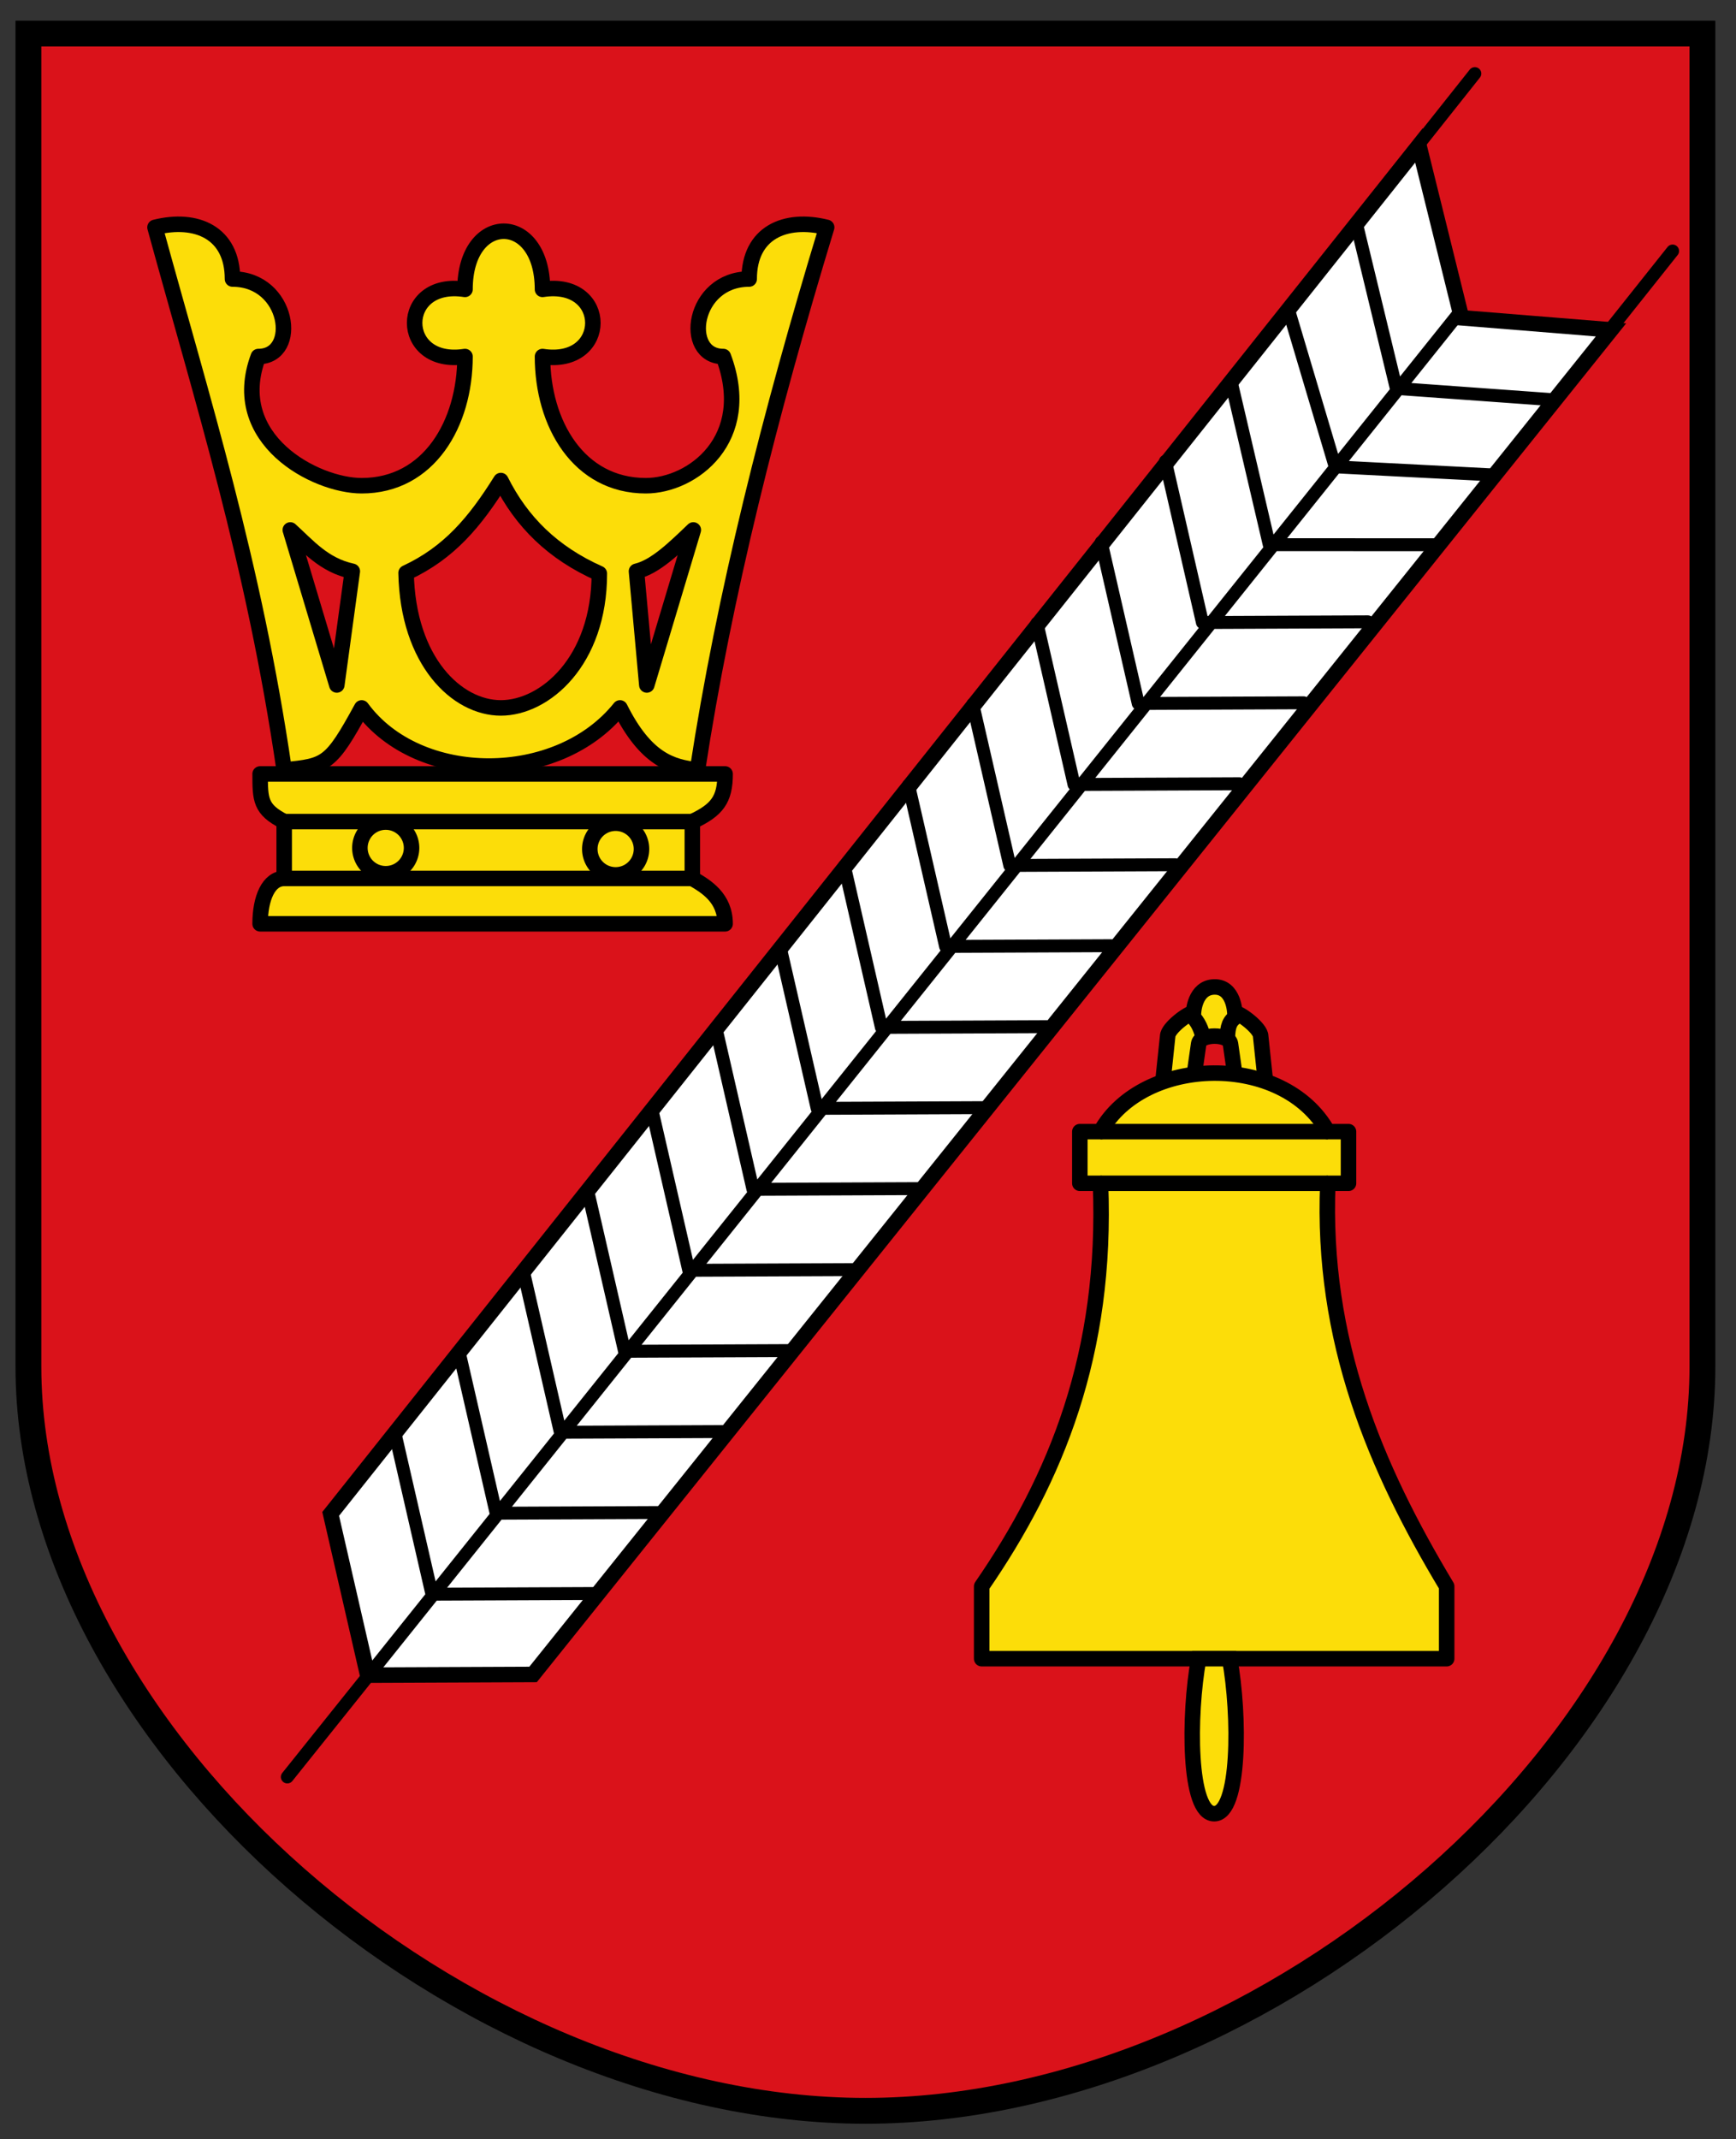 <!-- Created with Inkscape (http://www.inkscape.org/) -->
<svg xmlns:rdf="http://www.w3.org/1999/02/22-rdf-syntax-ns#" xmlns="http://www.w3.org/2000/svg" height="414" width="336" version="1.1" xmlns:cc="http://creativecommons.org/ns#" xmlns:dc="http://purl.org/dc/elements/1.1/">
 <rect width="100%" height="100%" fill="#333333" stroke="none"/>

 <path stroke-linejoin="miter" d="m5.5,6.5,324,0,0,258c0,72-84,144-162,144s-162-72-162-144z" stroke="#000" stroke-linecap="butt" stroke-miterlimit="4" stroke-dasharray="none" stroke-width="5" fill="#da121a"/>
 <path stroke-linejoin="round" d="m225,210,6-1,1-7c0.283-1.98,5.873-1.986,6.157,0l1,7,5.843,1-1-9.469c0-1.53-4-4.53-5-4.53,0,0-0.148-5.11-4-5-3.824,0.109-4,5-4,5-1,0-5,3-5,4.531z" stroke="#000" stroke-linecap="round" stroke-miterlimit="4" stroke-dasharray="none" stroke-width="3" fill="#fcdd09"/>
 <path stroke-linejoin="round" d="m190,321,90,0,0-14c-13.778-22.944-24.272-47.53-23-78h4v-10h-4c-8.587-15.408-35.765-14.795-44,0h-4v10h4c1.328,32.996-8.653,57.195-23,78z" stroke="#000" stroke-linecap="round" stroke-miterlimit="4" stroke-dasharray="none" stroke-width="3" fill="#fcdd09"/>
 <path stroke-linejoin="miter" d="m232,321c-2,11-2,30,3,30s5-19,3-30z" stroke="#000" stroke-linecap="butt" stroke-miterlimit="4" stroke-dasharray="none" stroke-width="3" fill="#fcdd09"/>
 <path stroke-linejoin="round" d="m55,149c8.109-0.782,9-1,15-12,11,15,38,15,50,0,5,10,10,11.447,15,12,5.146-33.725,14.032-68.946,25-105-8-2-15,1-15,10-11,0-13,15-5,15,6,16-6,25-15,25-13,0-20-12-20-25,13,2,13-15,0-13,0-15-15-15-15,0-13-2-13,15,0,13,0,13-7,25-20,25-9,0-26-9-20-25,8,0,6-15-5-15,0-9-7-12-15-10,9.142,33.383,19.167,65,25,105z" stroke="#000" stroke-linecap="round" stroke-miterlimit="4" stroke-dasharray="none" stroke-width="3" fill="#fcdd09"/>
 <path stroke-linejoin="round" d="m56.188,102.56,9,30,3-22c-5.491-1.176-8.51-4.824-12-8z" stroke="#000" stroke-linecap="round" stroke-miterlimit="4" stroke-dasharray="none" stroke-width="3" fill="#da121a"/>
 <path stroke-linejoin="round" d="M78.597,110.87c0.341,17.13,9.841,26.13,18.341,26.13,8.502,0,19.062-9,19.062-26-9-4-15.062-10-19.062-18-5,8-10,14-18.341,17.87z" stroke="#000" stroke-linecap="round" stroke-miterlimit="4" stroke-dasharray="none" stroke-width="3" fill="#da121a"/>
 <path stroke-linejoin="round" d="m123.19,110.56c3.667-0.869,7.333-4.5,11-8l-9,30z" stroke="#000" stroke-linecap="round" stroke-miterlimit="4" stroke-dasharray="none" stroke-width="3" fill="#da121a"/>
 <path stroke-linejoin="miter" d="m64,292.98,7.16,31.205,32.015-0.135,208.63-260.21-28.922-2.339-8.253-33.354z" stroke="#000" stroke-linecap="butt" stroke-miterlimit="4" stroke-dasharray="none" stroke-width="3" fill="#FFF"/>
 <path stroke-linejoin="round" d="m138.57,198.96,7.16,31.205,32.015-0.135m-26.747-46.74,7.16,31.205,32.015-0.135m-1.892-78.08,7.16,31.205,32.015-0.135m-1.892-78.08,7.16,31.205,32.015-0.135m-51.599-15.401,7.16,31.205,32.015-0.135m-51.603-15.4,7.16,31.205,32.015-0.135m-64.031,0.271,7.16,31.205,32.015-0.135m-51.603-15.399,7.16,31.205,32.015-0.135m-76.458,15.941,7.16,31.205,32.015-0.135m-51.603-15.4,7.16,31.205,32.015-0.135m-51.603-15.4,7.16,31.205,32.015-0.135m-51.603-15.4,7.16,31.205,32.015-0.135m-51.603-15.4,7.16,31.205,32.015-0.135m162.33-202.96-32.279-0.018-7.169-30.672m11.098-14.116,8.838,29.726,30.297,1.557m-26.051-48.041,7.579,31.308,30.699,2.214m-32.525-41.692,17.028-21.451m38.276,34.339-13.12,16.488m-28.18-4.515-226.82,283.34" stroke="#000" stroke-linecap="round" stroke-miterlimit="4" stroke-dasharray="none" stroke-width="2.5" fill="none"/>
 <path stroke-linejoin="miter" d="m213,219,44,0" stroke="#000" stroke-linecap="butt" stroke-miterlimit="4" stroke-dasharray="none" stroke-width="3" fill="none"/>
 <path stroke-linejoin="miter" d="m213,229,44,0" stroke="#000" stroke-linecap="butt" stroke-miterlimit="4" stroke-dasharray="none" stroke-width="3" fill="none"/>
 <path stroke-linejoin="round" d="m50.344,149.78,90,0c0,5-1.61,6.999-6.344,9.219v11c2.696,1.553,6.344,3.781,6.344,8.781h-90c0.004-5,1.66-8.78,4.66-8.78v-11c-4.617-2.358-4.656-4.219-4.656-9.219z" stroke="#000" stroke-linecap="round" stroke-miterlimit="4" stroke-dasharray="none" stroke-width="3" fill="#fcdd09"/>
 <path stroke-linejoin="round" d="m86,163a5,5,0,1,1,-10,0,5,5,0,1,1,10,0z" transform="translate(-6.343,1.094)" stroke-dashoffset="0" stroke="#000" stroke-linecap="round" stroke-miterlimit="4" stroke-dasharray="none" stroke-width="3" fill="none"/>
 <path stroke-linejoin="round" d="m86,163a5,5,0,1,1,-10,0,5,5,0,1,1,10,0z" transform="translate(38.157,1.312)" stroke-dashoffset="0" stroke="#000" stroke-linecap="round" stroke-miterlimit="4" stroke-dasharray="none" stroke-width="3" fill="none"/>
 <path stroke-linejoin="miter" d="m55,170,79,0" stroke="#000" stroke-linecap="butt" stroke-miterlimit="4" stroke-dasharray="none" stroke-width="3" fill="none"/>
 <path stroke-linejoin="miter" d="m55,159,80,0" stroke="#000" stroke-linecap="butt" stroke-miterlimit="4" stroke-dasharray="none" stroke-width="3" fill="none"/>
 <path stroke-linejoin="miter" d="m239.49,196.62c-1.595,0.892-1.829,2.087-1.935,4.077" stroke="#000" stroke-linecap="butt" stroke-miterlimit="4" stroke-dasharray="none" stroke-width="3" fill="none"/>
 <path stroke-linejoin="miter" d="m230.05,196.08c1.543,1.095,2.282,2.643,2.725,4.302" stroke="#000" stroke-linecap="butt" stroke-miterlimit="4" stroke-dasharray="none" stroke-width="3" fill="none"/>
</svg>
